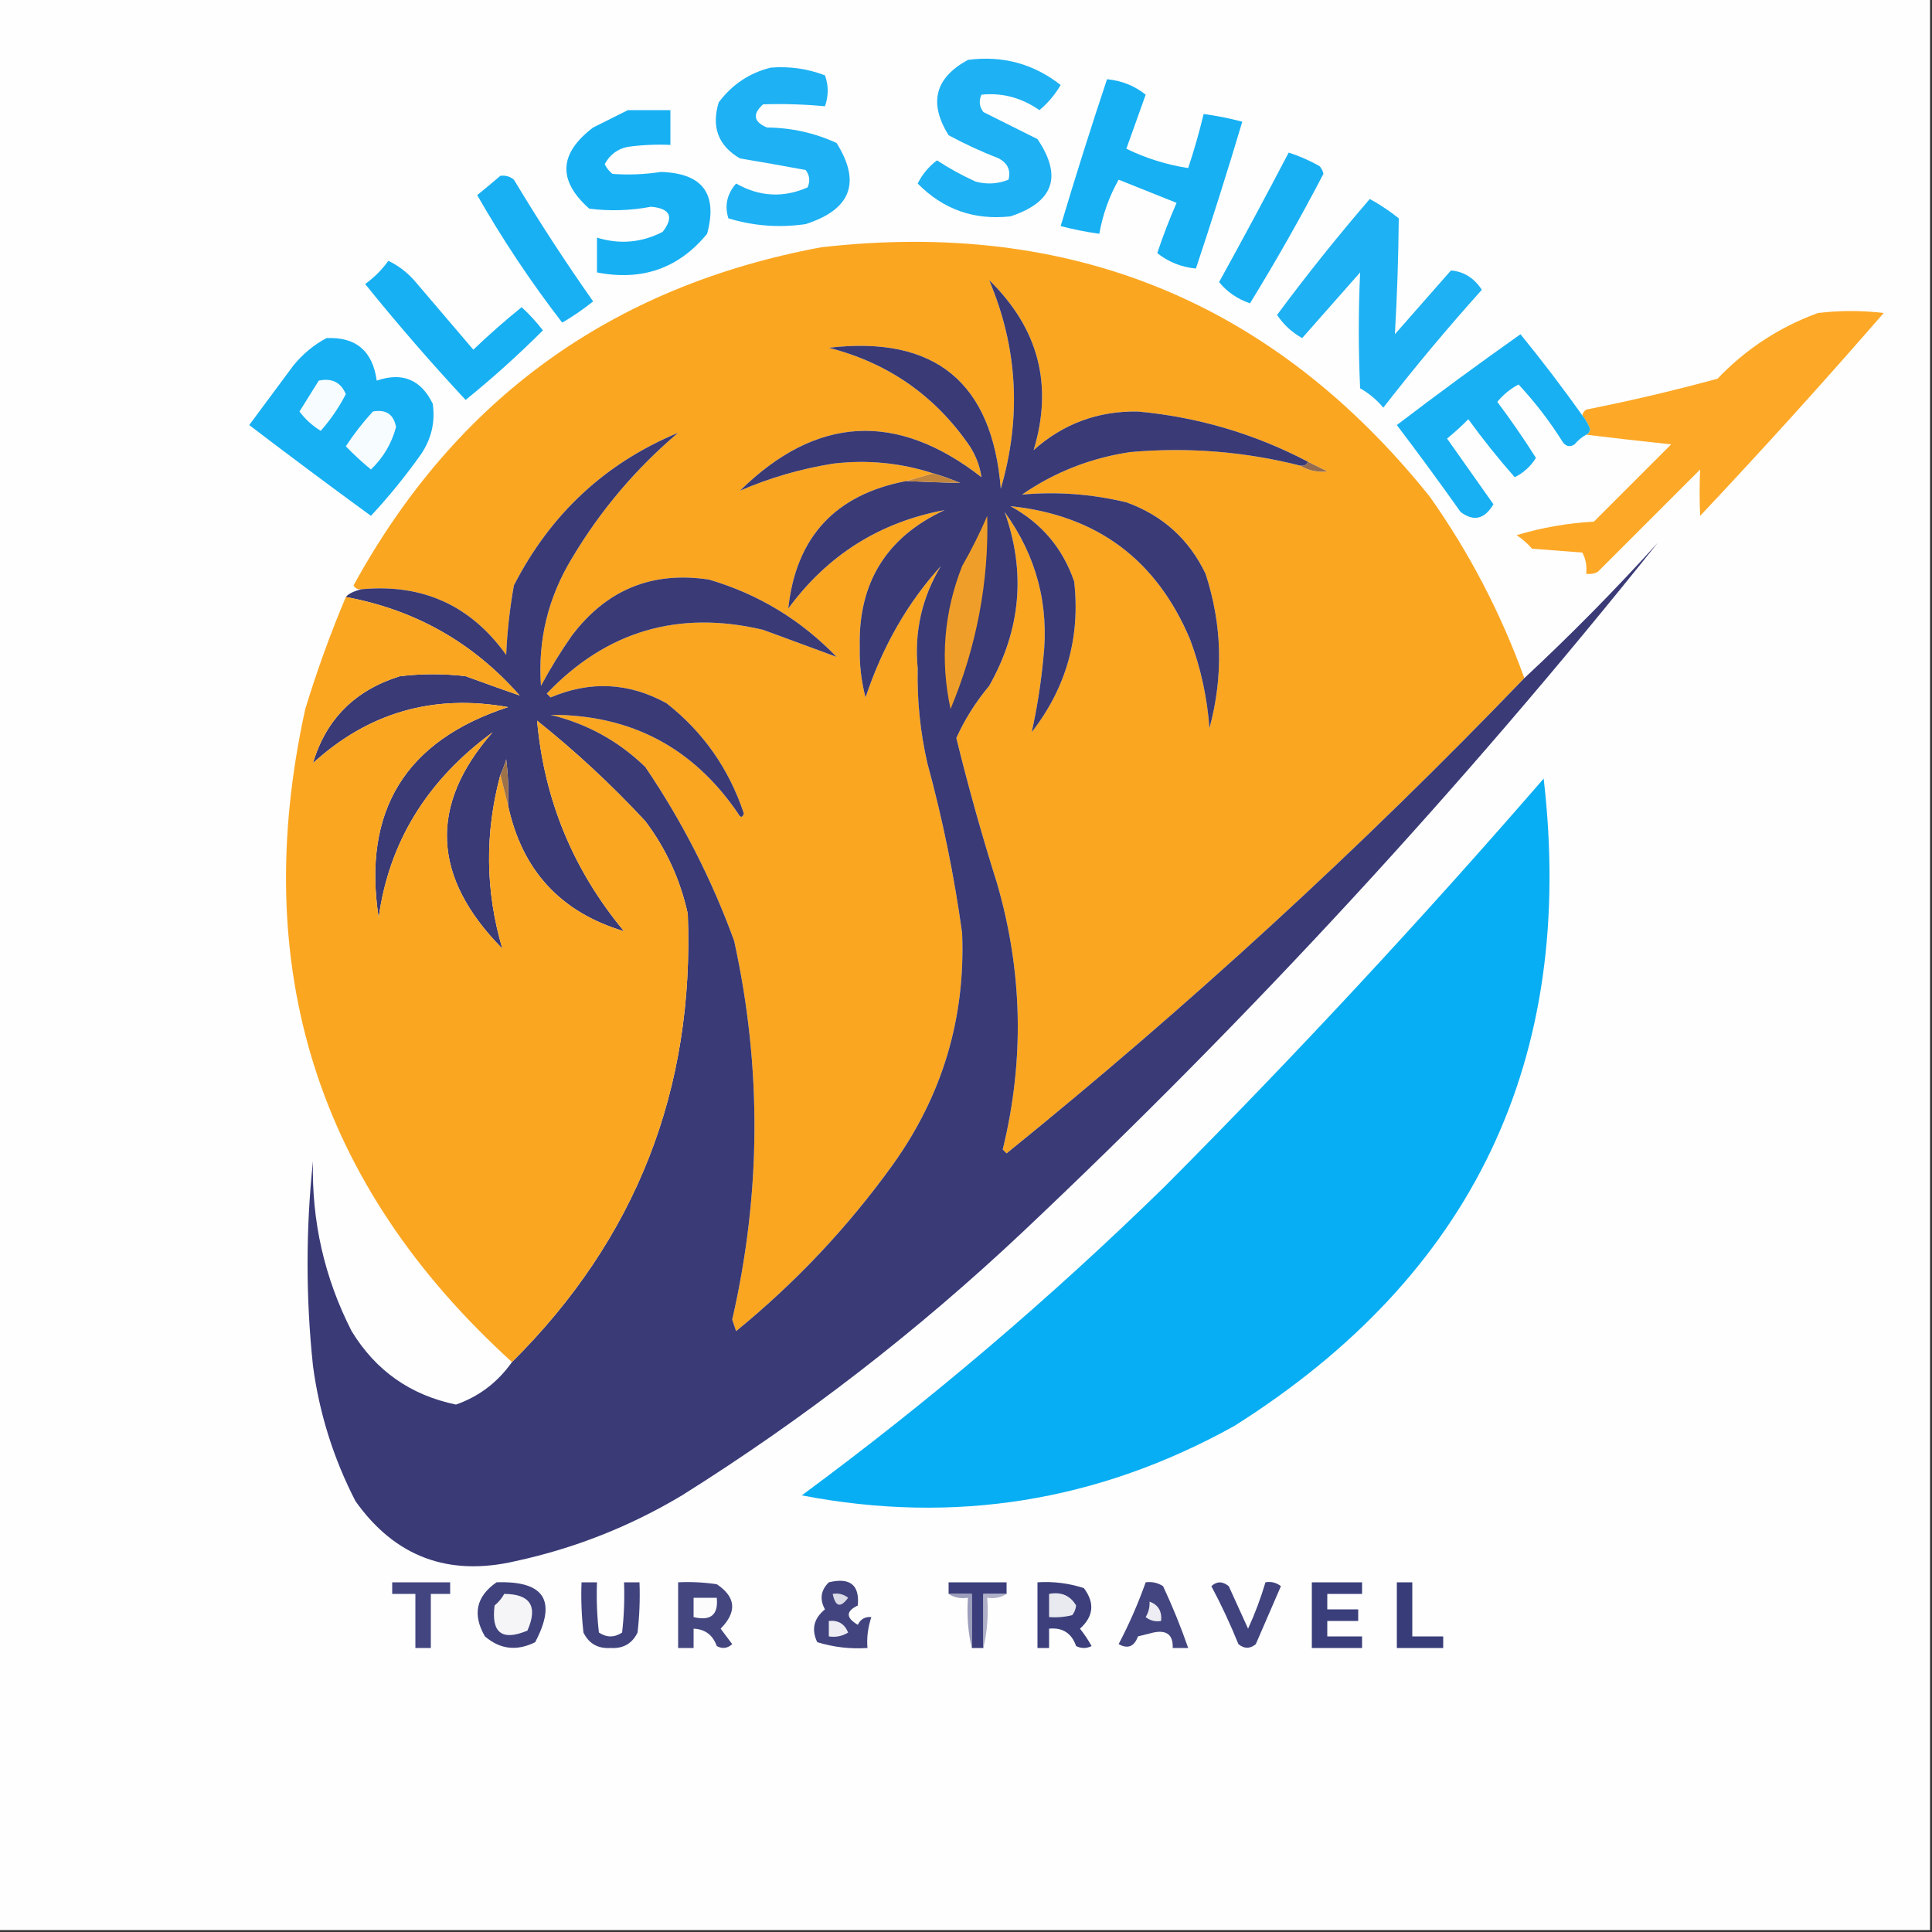 <?xml version="1.0" encoding="UTF-8"?>
<!DOCTYPE svg PUBLIC "-//W3C//DTD SVG 1.1//EN" "http://www.w3.org/Graphics/SVG/1.1/DTD/svg11.dtd">
<svg xmlns="http://www.w3.org/2000/svg" version="1.1" width="500px" height="500px" style="shape-rendering:geometricPrecision; text-rendering:geometricPrecision; image-rendering:optimizeQuality; fill-rule:evenodd; clip-rule:evenodd" xmlns:xlink="http://www.w3.org/1999/xlink">
<rect width="100%" height="100%" fill="#333333" stroke="none"/>
<g><path style="opacity:1" fill="#fefefe" d="M -0.5,-0.5 C 166.167,-0.5 332.833,-0.5 499.5,-0.5C 499.5,166.167 499.5,332.833 499.5,499.5C 332.833,499.5 166.167,499.5 -0.5,499.5C -0.5,332.833 -0.5,166.167 -0.5,-0.5 Z"/></g>
<g><path style="opacity:1" fill="#1eb1f3" d="M 250.5,15.5 C 259.464,14.325 267.464,16.491 274.5,22C 272.998,24.544 271.164,26.71 269,28.5C 264.37,25.282 259.37,23.949 254,24.5C 253.28,26.112 253.446,27.612 254.5,29C 259.198,31.349 263.864,33.682 268.5,36C 275.018,45.648 272.685,52.314 261.5,56C 252.082,57.028 244.082,54.195 237.5,47.5C 238.701,45.09 240.367,43.09 242.5,41.5C 245.673,43.587 249.006,45.42 252.5,47C 255.429,47.777 258.263,47.611 261,46.5C 261.63,44.097 260.797,42.263 258.5,41C 254.047,39.274 249.714,37.274 245.5,35C 240.29,26.652 241.957,20.152 250.5,15.5 Z"/></g>
<g><path style="opacity:1" fill="#1eb1f3" d="M 199.5,17.5 C 204.337,17.116 209.003,17.783 213.5,19.5C 214.449,22.126 214.449,24.793 213.5,27.5C 208.162,26.998 202.828,26.831 197.5,27C 194.674,29.522 195.007,31.522 198.5,33C 204.811,33.062 210.811,34.395 216.5,37C 222.906,47.217 220.239,54.217 208.5,58C 201.686,58.991 195.02,58.491 188.5,56.5C 187.477,53.211 188.144,50.211 190.5,47.5C 196.569,50.926 202.735,51.26 209,48.5C 209.72,46.888 209.554,45.388 208.5,44C 202.864,42.945 197.197,41.945 191.5,41C 185.891,37.723 184.058,32.89 186,26.5C 189.49,21.848 193.99,18.848 199.5,17.5 Z"/></g>
<g><path style="opacity:1" fill="#16b0f3" d="M 286.5,20.5 C 290.302,20.874 293.636,22.207 296.5,24.5C 294.833,29.167 293.167,33.833 291.5,38.5C 296.589,40.974 301.922,42.641 307.5,43.5C 309.032,38.903 310.365,34.236 311.5,29.5C 314.877,29.959 318.211,30.626 321.5,31.5C 317.698,44.239 313.698,56.906 309.5,69.5C 305.698,69.126 302.364,67.793 299.5,65.5C 300.97,61.088 302.637,56.755 304.5,52.5C 299.51,50.503 294.51,48.503 289.5,46.5C 287.045,50.865 285.378,55.532 284.5,60.5C 281.123,60.041 277.789,59.374 274.5,58.5C 278.302,45.761 282.302,33.094 286.5,20.5 Z"/></g>
<g><path style="opacity:1" fill="#17b0f3" d="M 162.5,28.5 C 166.167,28.5 169.833,28.5 173.5,28.5C 173.5,31.5 173.5,34.5 173.5,37.5C 169.818,37.335 166.152,37.501 162.5,38C 159.791,38.541 157.791,40.041 156.5,42.5C 156.977,43.478 157.643,44.311 158.5,45C 162.665,45.312 166.832,45.145 171,44.5C 181.814,44.809 185.814,50.143 183,60.5C 175.653,69.452 166.153,72.785 154.5,70.5C 154.5,67.5 154.5,64.5 154.5,61.5C 160.406,63.306 166.073,62.806 171.5,60C 174.487,56.136 173.487,53.969 168.5,53.5C 163.191,54.511 157.857,54.678 152.5,54C 144.293,46.73 144.626,39.73 153.5,33C 156.592,31.454 159.592,29.954 162.5,28.5 Z"/></g>
<g><path style="opacity:1" fill="#19b0f3" d="M 333.5,39.5 C 336.223,40.352 338.89,41.519 341.5,43C 342.022,43.561 342.355,44.228 342.5,45C 336.553,56.394 330.22,67.561 323.5,78.5C 320.219,77.375 317.552,75.542 315.5,73C 321.645,61.875 327.645,50.708 333.5,39.5 Z"/></g>
<g><path style="opacity:1" fill="#19b0f3" d="M 129.5,45.5 C 130.822,45.33 131.989,45.663 133,46.5C 139.46,57.256 146.293,67.756 153.5,78C 150.971,80.028 148.304,81.862 145.5,83.5C 137.436,73.053 130.102,62.053 123.5,50.5C 125.571,48.815 127.571,47.148 129.5,45.5 Z"/></g>
<g><path style="opacity:1" fill="#1eb1f3" d="M 354.5,51.5 C 357.1,52.919 359.6,54.585 362,56.5C 361.908,66.567 361.574,76.567 361,86.5C 365.833,81 370.667,75.5 375.5,70C 378.82,70.265 381.487,71.931 383.5,75C 374.624,84.874 366.124,95.041 358,105.5C 356.292,103.457 354.292,101.79 352,100.5C 351.538,90.478 351.538,80.478 352,70.5C 347,76.167 342,81.833 337,87.5C 334.357,86.024 332.19,84.024 330.5,81.5C 338.144,71.192 346.144,61.192 354.5,51.5 Z"/></g>
<g><path style="opacity:1" fill="#fba621" d="M 394.5,175.5 C 352.279,219.397 307.612,260.397 260.5,298.5C 260.167,298.167 259.833,297.833 259.5,297.5C 265.163,274.383 264.663,251.383 258,228.5C 254.09,216.106 250.59,203.606 247.5,191C 249.664,186.193 252.497,181.693 256,177.5C 264.201,162.993 265.534,147.993 260,132.5C 268.242,143.89 271.575,156.556 270,170.5C 269.385,176.972 268.385,183.305 267,189.5C 275.952,177.979 279.619,164.979 278,150.5C 275.037,141.869 269.537,135.369 261.5,131C 283.801,133.297 299.301,144.797 308,165.5C 310.774,172.929 312.441,180.596 313,188.5C 316.642,175.027 316.309,161.694 312,148.5C 307.711,139.546 300.877,133.379 291.5,130C 282.521,127.847 273.521,127.181 264.5,128C 272.934,122.186 282.267,118.519 292.5,117C 307.381,115.681 322.048,116.848 336.5,120.5C 338.608,121.775 340.942,122.275 343.5,122C 341.807,121.153 340.14,120.32 338.5,119.5C 324.696,112.265 310.029,107.932 294.5,106.5C 284.157,106.331 275.157,109.664 267.5,116.5C 272.612,99.644 268.779,84.978 256,72.5C 263.396,90.011 264.396,108.011 259,126.5C 256.796,98.965 241.963,86.798 214.5,90C 229.887,93.939 242.054,102.439 251,115.5C 252.626,118.058 253.626,120.725 254,123.5C 232.076,106.411 211.243,107.578 191.5,127C 199.085,123.699 207.085,121.365 215.5,120C 224.395,118.929 233.062,119.763 241.5,122.5C 239.167,123.167 236.833,123.833 234.5,124.5C 216.165,128 205.998,139 204,157.5C 214.189,143.626 227.689,135.126 244.5,132C 229.42,138.987 222.086,150.821 222.5,167.5C 222.396,171.947 222.896,176.28 224,180.5C 228.417,167.251 234.917,155.918 243.5,146.5C 238.585,154.661 236.585,163.495 237.5,173C 237.324,181.272 238.157,189.438 240,197.5C 243.951,211.972 246.951,226.639 249,241.5C 249.872,263.551 243.872,283.551 231,301.5C 219.43,317.573 205.93,331.906 190.5,344.5C 190.167,343.5 189.833,342.5 189.5,341.5C 197.002,308.815 197.169,276.149 190,243.5C 184.167,227.5 176.5,212.5 167,198.5C 160.094,191.795 151.927,187.295 142.5,185C 163.184,184.925 179.351,193.425 191,210.5C 191.654,211.696 192.154,211.696 192.5,210.5C 188.649,198.945 181.983,189.445 172.5,182C 162.75,176.632 152.75,176.132 142.5,180.5C 142.167,180.167 141.833,179.833 141.5,179.5C 156.907,163.314 175.574,157.814 197.5,163C 203.956,165.37 210.289,167.703 216.5,170C 207.253,160.415 196.253,153.748 183.5,150C 168.813,147.758 156.979,152.591 148,164.5C 145.083,168.666 142.416,172.999 140,177.5C 139.154,165.693 141.821,154.693 148,144.5C 155.348,132.15 164.515,121.316 175.5,112C 156.645,119.845 142.479,133.012 133,151.5C 131.927,157.449 131.26,163.449 131,169.5C 121.84,156.673 109.34,151.007 93.5,152.5C 92.624,152.631 91.957,152.298 91.5,151.5C 117.919,103.273 158.252,74.107 212.5,64C 277.08,56.623 329.58,78.123 370,128.5C 380.265,143.028 388.432,158.695 394.5,175.5 Z"/></g>
<g><path style="opacity:1" fill="#17b0f3" d="M 100.5,67.5 C 103.394,68.882 105.894,70.882 108,73.5C 112.833,79.167 117.667,84.833 122.5,90.5C 126.518,86.647 130.685,82.981 135,79.5C 137.018,81.35 138.851,83.35 140.5,85.5C 134.157,91.842 127.491,97.842 120.5,103.5C 111.489,93.821 102.822,83.821 94.5,73.5C 96.855,71.812 98.855,69.812 100.5,67.5 Z"/></g>
<g><path style="opacity:1" fill="#fda826" d="M 410.5,112.5 C 411.097,112.265 411.43,111.765 411.5,111C 411.022,109.697 410.355,108.531 409.5,107.5C 409.611,106.883 409.944,106.383 410.5,106C 421.936,103.743 433.269,101.076 444.5,98C 451.857,90.305 460.524,84.639 470.5,81C 476.167,80.333 481.833,80.333 487.5,81C 472.036,98.799 456.203,116.299 440,133.5C 439.814,129.484 439.814,125.484 440,121.5C 431.167,130.333 422.333,139.167 413.5,148C 412.552,148.483 411.552,148.649 410.5,148.5C 410.739,146.533 410.406,144.699 409.5,143C 405.167,142.667 400.833,142.333 396.5,142C 395.315,140.647 393.981,139.48 392.5,138.5C 399.001,136.547 405.667,135.38 412.5,135C 419.167,128.333 425.833,121.667 432.5,115C 425.011,114.209 417.678,113.376 410.5,112.5 Z"/></g>
<g><path style="opacity:1" fill="#19b0f3" d="M 409.5,107.5 C 410.355,108.531 411.022,109.697 411.5,111C 411.43,111.765 411.097,112.265 410.5,112.5C 409.373,113.122 408.373,113.955 407.5,115C 406.365,115.749 405.365,115.583 404.5,114.5C 401.151,109.14 397.318,104.14 393,99.5C 390.856,100.646 389.023,102.146 387.5,104C 391.014,108.685 394.347,113.519 397.5,118.5C 396.141,120.692 394.308,122.359 392,123.5C 387.76,118.683 383.76,113.683 380,108.5C 378.22,110.293 376.387,111.96 374.5,113.5C 378.5,119.167 382.5,124.833 386.5,130.5C 384.213,134.382 381.38,135.049 378,132.5C 372.622,124.911 367.122,117.411 361.5,110C 372.026,101.974 382.693,94.14 393.5,86.5C 399.085,93.35 404.418,100.35 409.5,107.5 Z"/></g>
<g><path style="opacity:1" fill="#17b0f3" d="M 84.5,87.5 C 92.095,87.15 96.428,90.817 97.5,98.5C 104.123,96.229 108.956,98.229 112,104.5C 112.665,109.181 111.665,113.514 109,117.5C 104.971,123.184 100.638,128.517 96,133.5C 85.428,125.794 74.928,117.96 64.5,110C 68.333,104.833 72.167,99.667 76,94.5C 78.441,91.546 81.275,89.213 84.5,87.5 Z"/></g>
<g><path style="opacity:1" fill="#f7fcfe" d="M 82.5,98.5 C 85.885,97.79 88.219,98.956 89.5,102C 87.739,105.431 85.572,108.597 83,111.5C 80.842,110.174 79.008,108.507 77.5,106.5C 79.193,103.816 80.86,101.149 82.5,98.5 Z"/></g>
<g><path style="opacity:1" fill="#f7fcfe" d="M 96.5,106.5 C 99.864,105.873 101.864,107.206 102.5,110.5C 101.357,114.788 99.19,118.455 96,121.5C 93.697,119.607 91.53,117.607 89.5,115.5C 91.6,112.289 93.934,109.289 96.5,106.5 Z"/></g>
<g><path style="opacity:1" fill="#393a76" d="M 338.5,119.5 C 338.158,120.338 337.492,120.672 336.5,120.5C 322.048,116.848 307.381,115.681 292.5,117C 282.267,118.519 272.934,122.186 264.5,128C 273.521,127.181 282.521,127.847 291.5,130C 300.877,133.379 307.711,139.546 312,148.5C 316.309,161.694 316.642,175.027 313,188.5C 312.441,180.596 310.774,172.929 308,165.5C 299.301,144.797 283.801,133.297 261.5,131C 269.537,135.369 275.037,141.869 278,150.5C 279.619,164.979 275.952,177.979 267,189.5C 268.385,183.305 269.385,176.972 270,170.5C 271.575,156.556 268.242,143.89 260,132.5C 265.534,147.993 264.201,162.993 256,177.5C 252.497,181.693 249.664,186.193 247.5,191C 250.59,203.606 254.09,216.106 258,228.5C 264.663,251.383 265.163,274.383 259.5,297.5C 259.833,297.833 260.167,298.167 260.5,298.5C 307.612,260.397 352.279,219.397 394.5,175.5C 406.494,164.339 417.994,152.672 429,140.5C 378.673,203.521 323.839,263.021 264.5,319C 237.334,344.57 208,367.237 176.5,387C 163.08,395.028 148.746,400.695 133.5,404C 116.063,408.081 102.23,402.914 92,388.5C 86.312,377.46 82.645,365.794 81,353.5C 79.128,335.823 79.128,318.157 81,300.5C 80.621,316.026 83.955,330.693 91,344.5C 97.231,354.725 106.23,361.058 118,363.5C 123.946,361.429 128.779,357.762 132.5,352.5C 164.598,320.613 179.765,281.947 178,236.5C 176.055,227.647 172.389,219.647 167,212.5C 158.268,203.099 148.935,194.432 139,186.5C 140.835,207.004 148.335,225.171 161.5,241C 145.129,236.127 135.129,225.293 131.5,208.5C 131.666,204.486 131.499,200.486 131,196.5C 130.59,197.901 130.09,199.234 129.5,200.5C 125.431,215.612 125.598,230.612 130,245.5C 111.76,227.018 110.927,208.352 127.5,189.5C 110.505,201.948 100.671,217.948 98,237.5C 93.749,209.833 104.916,191.666 131.5,183C 112.196,179.549 95.363,184.382 81,197.5C 84.377,186.122 91.877,178.622 103.5,175C 109.167,174.333 114.833,174.333 120.5,175C 125.306,176.758 129.972,178.425 134.5,180C 122.446,166.306 107.446,157.806 89.5,154.5C 90.157,153.684 91.49,153.017 93.5,152.5C 109.34,151.007 121.84,156.673 131,169.5C 131.26,163.449 131.927,157.449 133,151.5C 142.479,133.012 156.645,119.845 175.5,112C 164.515,121.316 155.348,132.15 148,144.5C 141.821,154.693 139.154,165.693 140,177.5C 142.416,172.999 145.083,168.666 148,164.5C 156.979,152.591 168.813,147.758 183.5,150C 196.253,153.748 207.253,160.415 216.5,170C 210.289,167.703 203.956,165.37 197.5,163C 175.574,157.814 156.907,163.314 141.5,179.5C 141.833,179.833 142.167,180.167 142.5,180.5C 152.75,176.132 162.75,176.632 172.5,182C 181.983,189.445 188.649,198.945 192.5,210.5C 192.154,211.696 191.654,211.696 191,210.5C 179.351,193.425 163.184,184.925 142.5,185C 151.927,187.295 160.094,191.795 167,198.5C 176.5,212.5 184.167,227.5 190,243.5C 197.169,276.149 197.002,308.815 189.5,341.5C 189.833,342.5 190.167,343.5 190.5,344.5C 205.93,331.906 219.43,317.573 231,301.5C 243.872,283.551 249.872,263.551 249,241.5C 246.951,226.639 243.951,211.972 240,197.5C 238.157,189.438 237.324,181.272 237.5,173C 236.585,163.495 238.585,154.661 243.5,146.5C 234.917,155.918 228.417,167.251 224,180.5C 222.896,176.28 222.396,171.947 222.5,167.5C 222.086,150.821 229.42,138.987 244.5,132C 227.689,135.126 214.189,143.626 204,157.5C 205.998,139 216.165,128 234.5,124.5C 239.198,124.71 243.864,124.876 248.5,125C 246.192,124.009 243.859,123.176 241.5,122.5C 233.062,119.763 224.395,118.929 215.5,120C 207.085,121.365 199.085,123.699 191.5,127C 211.243,107.578 232.076,106.411 254,123.5C 253.626,120.725 252.626,118.058 251,115.5C 242.054,102.439 229.887,93.939 214.5,90C 241.963,86.798 256.796,98.965 259,126.5C 264.396,108.011 263.396,90.011 256,72.5C 268.779,84.978 272.612,99.644 267.5,116.5C 275.157,109.664 284.157,106.331 294.5,106.5C 310.029,107.932 324.696,112.265 338.5,119.5 Z"/></g>
<g><path style="opacity:1" fill="#956c4f" d="M 338.5,119.5 C 340.14,120.32 341.807,121.153 343.5,122C 340.942,122.275 338.608,121.775 336.5,120.5C 337.492,120.672 338.158,120.338 338.5,119.5 Z"/></g>
<g><path style="opacity:1" fill="#c1853d" d="M 241.5,122.5 C 243.859,123.176 246.192,124.009 248.5,125C 243.864,124.876 239.198,124.71 234.5,124.5C 236.833,123.833 239.167,123.167 241.5,122.5 Z"/></g>
<g><path style="opacity:1" fill="#ef9f29" d="M 255.5,133.5 C 255.917,150.636 252.751,167.303 246,183.5C 243.277,170.826 244.277,158.493 249,146.5C 251.428,142.256 253.594,137.922 255.5,133.5 Z"/></g>
<g><path style="opacity:1" fill="#fba621" d="M 89.5,154.5 C 107.446,157.806 122.446,166.306 134.5,180C 129.972,178.425 125.306,176.758 120.5,175C 114.833,174.333 109.167,174.333 103.5,175C 91.877,178.622 84.377,186.122 81,197.5C 95.363,184.382 112.196,179.549 131.5,183C 104.916,191.666 93.749,209.833 98,237.5C 100.671,217.948 110.505,201.948 127.5,189.5C 110.927,208.352 111.76,227.018 130,245.5C 125.598,230.612 125.431,215.612 129.5,200.5C 130.167,203.167 130.833,205.833 131.5,208.5C 135.129,225.293 145.129,236.127 161.5,241C 148.335,225.171 140.835,207.004 139,186.5C 148.935,194.432 158.268,203.099 167,212.5C 172.389,219.647 176.055,227.647 178,236.5C 179.765,281.947 164.598,320.613 132.5,352.5C 82.132,306.753 64.298,250.42 79,183.5C 82.015,173.619 85.515,163.952 89.5,154.5 Z"/></g>
<g><path style="opacity:1" fill="#9e7249" d="M 131.5,208.5 C 130.833,205.833 130.167,203.167 129.5,200.5C 130.09,199.234 130.59,197.901 131,196.5C 131.499,200.486 131.666,204.486 131.5,208.5 Z"/></g>
<g><path style="opacity:1" fill="#07aef3" d="M 399.5,201.5 C 407.918,274.162 381.251,329.995 319.5,369C 284.251,388.605 246.918,394.605 207.5,387C 240.597,362.583 271.93,335.917 301.5,307C 335.418,272.918 368.085,237.752 399.5,201.5 Z"/></g>
<g><path style="opacity:1" fill="#3f427d" d="M 128.5,409.5 C 140.86,409.071 144.193,414.237 138.5,425C 133.762,427.366 129.429,426.866 125.5,423.5C 122.219,417.836 123.219,413.17 128.5,409.5 Z"/></g>
<g><path style="opacity:1" fill="#42447f" d="M 214.5,409.5 C 219.993,408.178 222.493,410.178 222,415.5C 218.876,416.987 218.876,418.653 222,420.5C 222.71,419.027 223.876,418.36 225.5,418.5C 224.605,421.224 224.272,423.891 224.5,426.5C 220.129,426.801 215.796,426.301 211.5,425C 209.931,421.684 210.598,418.851 213.5,416.5C 212.073,413.884 212.406,411.551 214.5,409.5 Z"/></g>
<g><path style="opacity:1" fill="#434580" d="M 101.5,409.5 C 106.5,409.5 111.5,409.5 116.5,409.5C 116.5,410.5 116.5,411.5 116.5,412.5C 114.833,412.5 113.167,412.5 111.5,412.5C 111.5,417.167 111.5,421.833 111.5,426.5C 110.167,426.5 108.833,426.5 107.5,426.5C 107.5,421.833 107.5,417.167 107.5,412.5C 105.5,412.5 103.5,412.5 101.5,412.5C 101.5,411.5 101.5,410.5 101.5,409.5 Z"/></g>
<g><path style="opacity:1" fill="#41437e" d="M 150.5,409.5 C 151.833,409.5 153.167,409.5 154.5,409.5C 154.334,413.846 154.501,418.179 155,422.5C 157,423.833 159,423.833 161,422.5C 161.499,418.179 161.666,413.846 161.5,409.5C 162.833,409.5 164.167,409.5 165.5,409.5C 165.666,413.846 165.499,418.179 165,422.5C 163.607,425.366 161.274,426.699 158,426.5C 154.726,426.699 152.393,425.366 151,422.5C 150.501,418.179 150.334,413.846 150.5,409.5 Z"/></g>
<g><path style="opacity:1" fill="#444680" d="M 175.5,409.5 C 178.85,409.335 182.183,409.502 185.5,410C 190.462,413.303 190.795,417.136 186.5,421.5C 187.5,422.833 188.5,424.167 189.5,425.5C 188.277,426.614 186.944,426.781 185.5,426C 184.468,423.126 182.468,421.626 179.5,421.5C 179.5,423.167 179.5,424.833 179.5,426.5C 178.167,426.5 176.833,426.5 175.5,426.5C 175.5,420.833 175.5,415.167 175.5,409.5 Z"/></g>
<g><path style="opacity:1" fill="#3b3e7a" d="M 260.5,412.5 C 258.5,412.5 256.5,412.5 254.5,412.5C 254.5,417.167 254.5,421.833 254.5,426.5C 253.5,426.5 252.5,426.5 251.5,426.5C 251.5,421.833 251.5,417.167 251.5,412.5C 249.5,412.5 247.5,412.5 245.5,412.5C 245.5,411.5 245.5,410.5 245.5,409.5C 250.5,409.5 255.5,409.5 260.5,409.5C 260.5,410.5 260.5,411.5 260.5,412.5 Z"/></g>
<g><path style="opacity:1" fill="#3c3f7b" d="M 268.5,409.5 C 272.605,409.234 276.605,409.734 280.5,411C 283.37,414.815 283.036,418.315 279.5,421.5C 280.624,422.914 281.624,424.414 282.5,426C 281.167,426.667 279.833,426.667 278.5,426C 277.323,422.651 274.99,421.151 271.5,421.5C 271.5,423.167 271.5,424.833 271.5,426.5C 270.5,426.5 269.5,426.5 268.5,426.5C 268.5,420.833 268.5,415.167 268.5,409.5 Z"/></g>
<g><path style="opacity:1" fill="#42457f" d="M 296.5,409.5 C 298.144,409.286 299.644,409.62 301,410.5C 303.462,415.752 305.629,421.085 307.5,426.5C 306.167,426.5 304.833,426.5 303.5,426.5C 303.625,423.107 301.958,421.774 298.5,422.5C 297.167,422.833 295.833,423.167 294.5,423.5C 293.543,426.15 291.876,426.817 289.5,425.5C 292.228,420.308 294.561,414.975 296.5,409.5 Z"/></g>
<g><path style="opacity:1" fill="#40437e" d="M 313.5,410.5 C 314.884,409.199 316.384,409.199 318,410.5C 319.667,414.167 321.333,417.833 323,421.5C 324.798,417.578 326.298,413.578 327.5,409.5C 328.978,409.238 330.311,409.571 331.5,410.5C 329.333,415.5 327.167,420.5 325,425.5C 323.506,426.747 322.006,426.747 320.5,425.5C 318.392,420.289 316.058,415.289 313.5,410.5 Z"/></g>
<g><path style="opacity:1" fill="#3a3e7a" d="M 339.5,409.5 C 343.833,409.5 348.167,409.5 352.5,409.5C 352.5,410.5 352.5,411.5 352.5,412.5C 349.5,412.5 346.5,412.5 343.5,412.5C 343.5,413.833 343.5,415.167 343.5,416.5C 346.167,416.5 348.833,416.5 351.5,416.5C 351.5,417.5 351.5,418.5 351.5,419.5C 348.833,419.5 346.167,419.5 343.5,419.5C 343.5,420.833 343.5,422.167 343.5,423.5C 346.5,423.5 349.5,423.5 352.5,423.5C 352.5,424.5 352.5,425.5 352.5,426.5C 348.167,426.5 343.833,426.5 339.5,426.5C 339.5,420.833 339.5,415.167 339.5,409.5 Z"/></g>
<g><path style="opacity:1" fill="#383c79" d="M 361.5,409.5 C 362.833,409.5 364.167,409.5 365.5,409.5C 365.5,414.167 365.5,418.833 365.5,423.5C 368.167,423.5 370.833,423.5 373.5,423.5C 373.5,424.5 373.5,425.5 373.5,426.5C 369.5,426.5 365.5,426.5 361.5,426.5C 361.5,420.833 361.5,415.167 361.5,409.5 Z"/></g>
<g><path style="opacity:1" fill="#dadbe6" d="M 215.5,412.5 C 216.978,412.238 218.311,412.571 219.5,413.5C 217.537,416.194 216.203,415.861 215.5,412.5 Z"/></g>
<g><path style="opacity:1" fill="#f5f5f8" d="M 130.5,412.5 C 137.263,412.547 139.263,415.714 136.5,422C 129.922,424.757 127.089,422.59 128,415.5C 129.045,414.627 129.878,413.627 130.5,412.5 Z"/></g>
<g><path style="opacity:1" fill="#fcfcfd" d="M 179.5,413.5 C 181.5,413.5 183.5,413.5 185.5,413.5C 185.938,417.908 183.938,419.575 179.5,418.5C 179.5,416.833 179.5,415.167 179.5,413.5 Z"/></g>
<g><path style="opacity:1" fill="#9c9ebc" d="M 245.5,412.5 C 247.5,412.5 249.5,412.5 251.5,412.5C 251.5,417.167 251.5,421.833 251.5,426.5C 250.515,422.366 250.182,418.032 250.5,413.5C 248.585,413.784 246.919,413.451 245.5,412.5 Z"/></g>
<g><path style="opacity:1" fill="#b0b1c9" d="M 260.5,412.5 C 259.081,413.451 257.415,413.784 255.5,413.5C 255.818,418.032 255.485,422.366 254.5,426.5C 254.5,421.833 254.5,417.167 254.5,412.5C 256.5,412.5 258.5,412.5 260.5,412.5 Z"/></g>
<g><path style="opacity:1" fill="#e9e9f0" d="M 271.5,412.5 C 274.641,411.908 276.974,412.908 278.5,415.5C 278.392,416.442 278.059,417.275 277.5,418C 275.527,418.495 273.527,418.662 271.5,418.5C 271.5,416.5 271.5,414.5 271.5,412.5 Z"/></g>
<g><path style="opacity:1" fill="#ededf3" d="M 297.5,414.5 C 299.741,415.3 300.741,416.966 300.5,419.5C 299.022,419.762 297.689,419.429 296.5,418.5C 297.246,417.264 297.579,415.93 297.5,414.5 Z"/></g>
<g><path style="opacity:1" fill="#ededf3" d="M 214.5,419.5 C 216.912,419.244 218.579,420.244 219.5,422.5C 217.955,423.452 216.288,423.785 214.5,423.5C 214.5,422.167 214.5,420.833 214.5,419.5 Z"/></g>
</svg>
